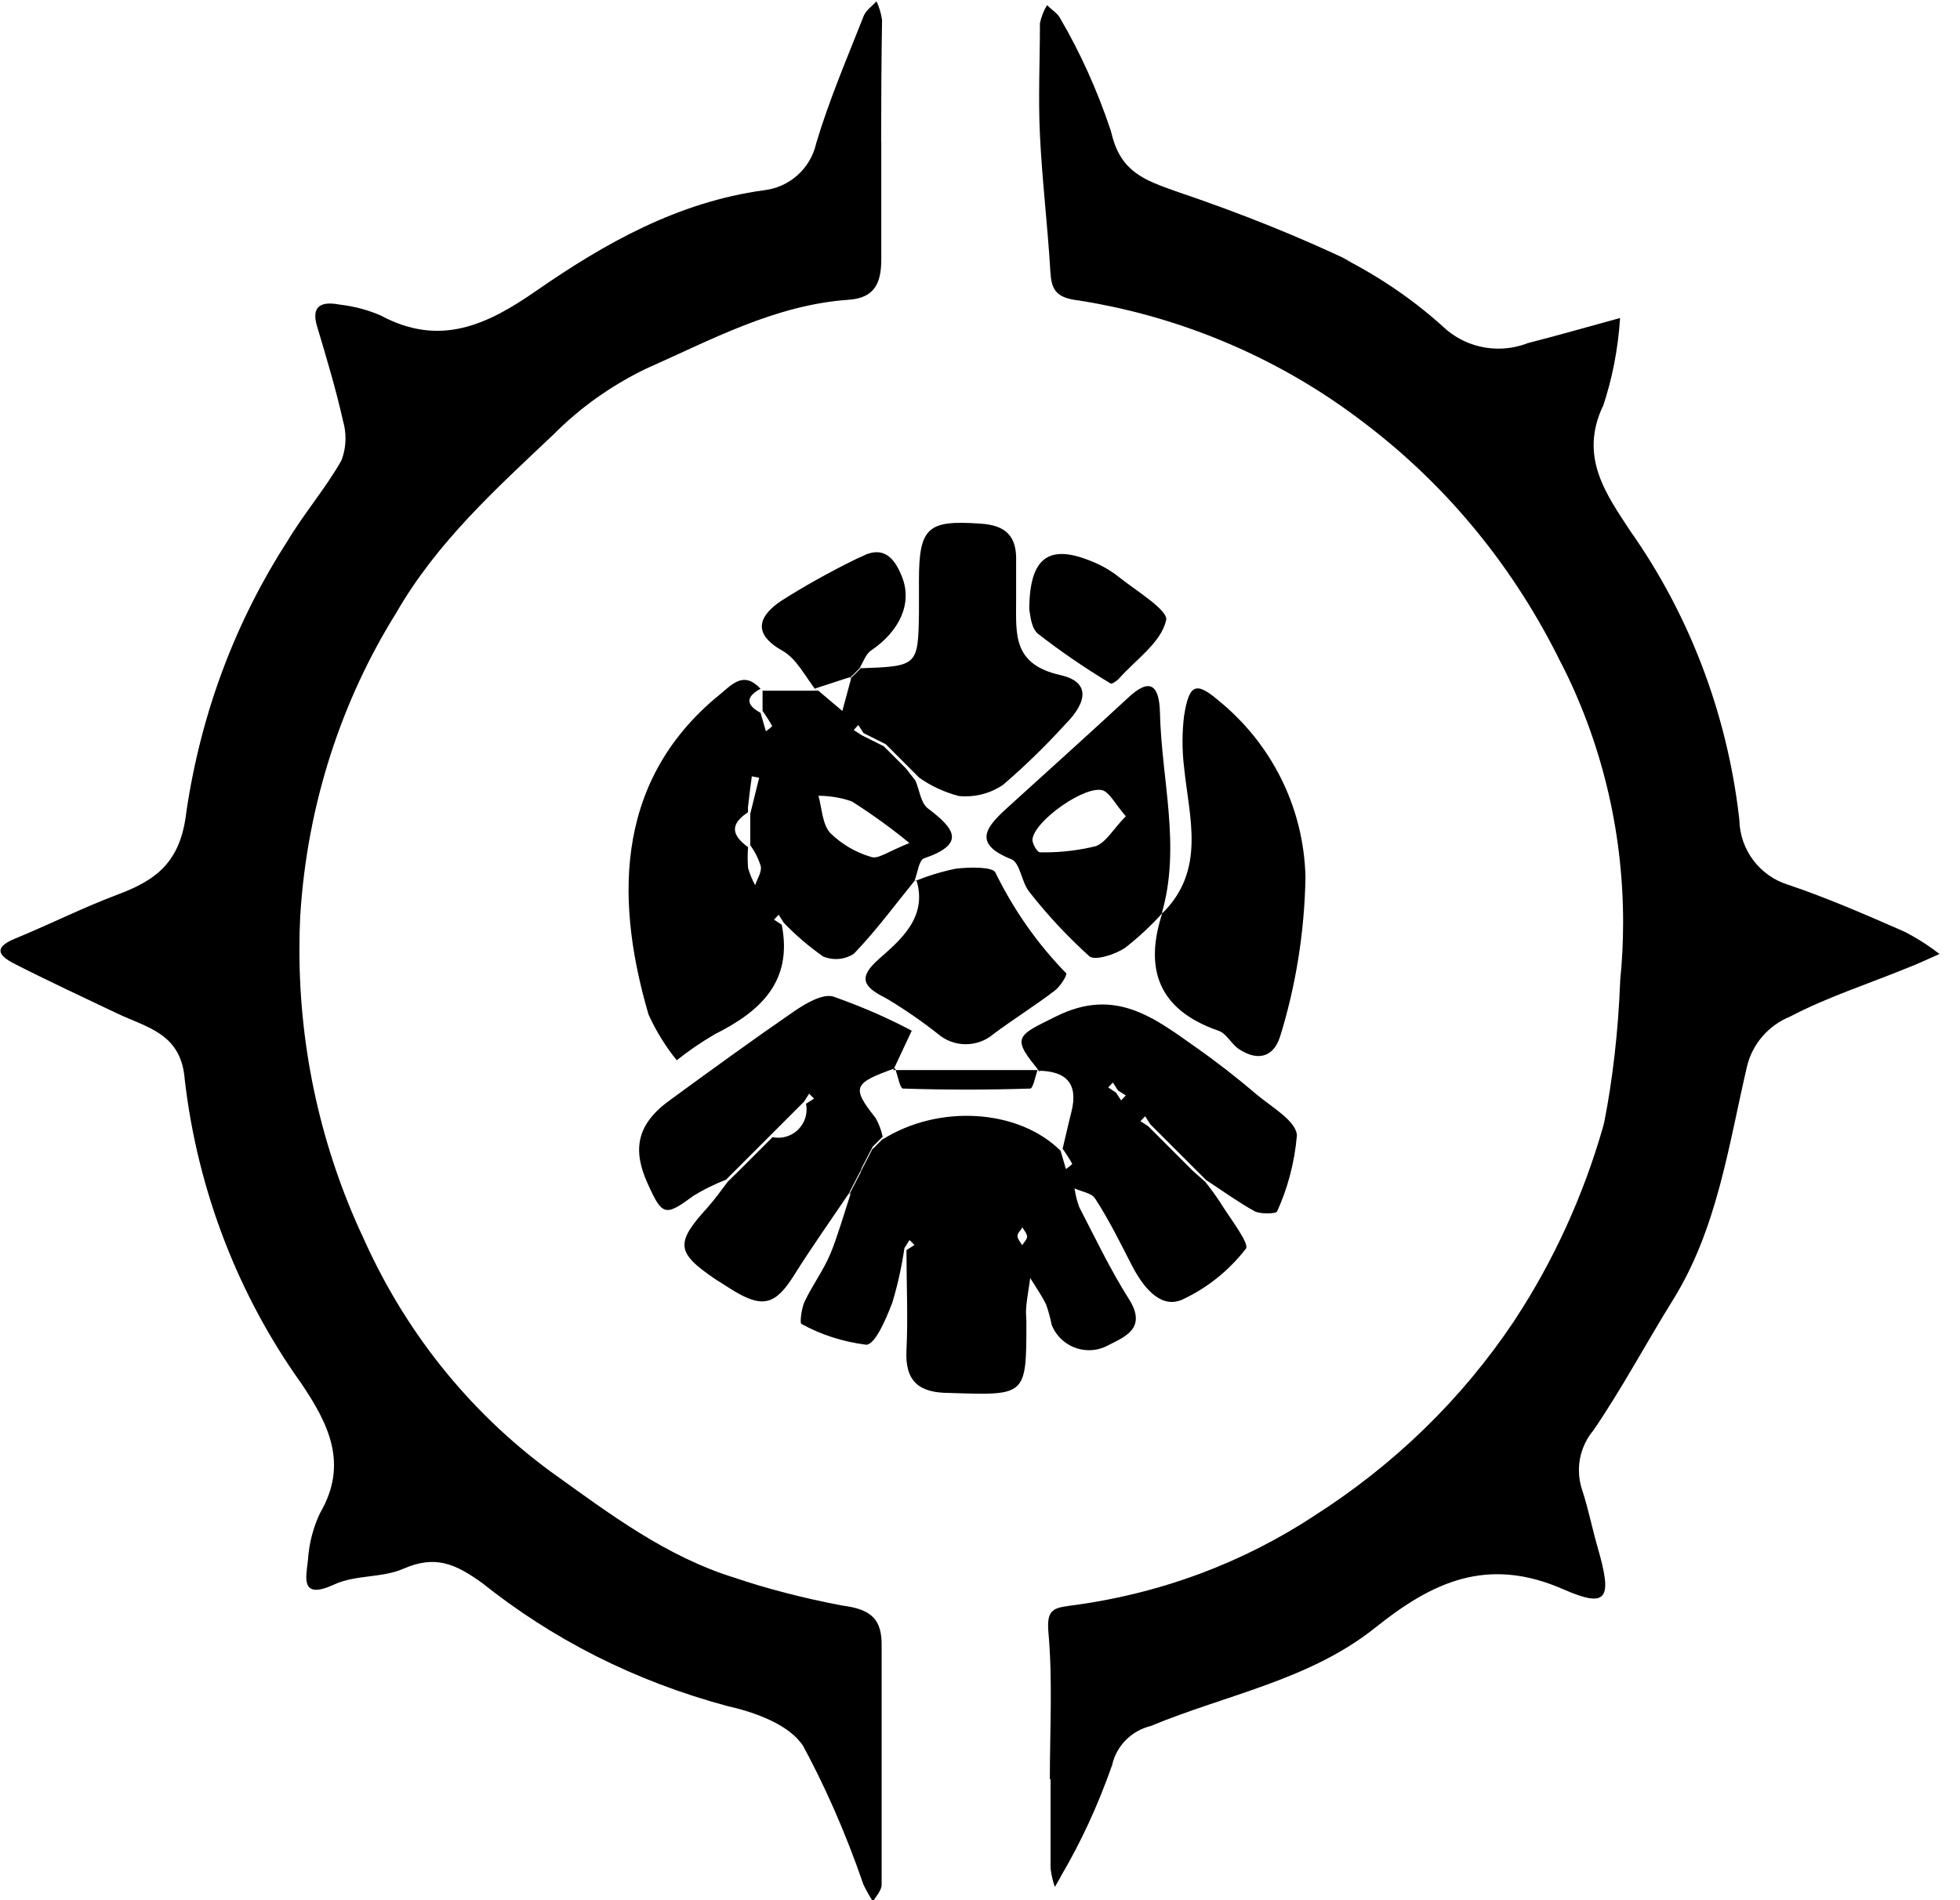 <!-- Generated by IcoMoon.io -->
<svg version="1.1" xmlns="http://www.w3.org/2000/svg" width="33" height="32" viewBox="0 0 33 32">
<title>bladeborn-thundrik</title>
<path d="M14.838 2.387c0 0.657 0 1.313 0 1.97 0 0.375-0.086 0.66-0.548 0.691-1.242 0.086-2.323 0.679-3.426 1.167-0.597 0.292-1.108 0.662-1.546 1.103v0c-0.968 0.916-1.963 1.813-2.646 3.002-0.913 1.461-1.499 3.213-1.616 5.091l-0.002 0.032c-0.008 0.163-0.013 0.354-0.013 0.546 0 1.726 0.381 3.363 1.063 4.831l-0.030-0.071c0.716 1.649 1.816 3.016 3.193 4.030l0.027 0.019c0.972 0.698 1.925 1.419 3.085 1.775 0.509 0.174 1.139 0.339 1.785 0.462l0.091 0.014c0.428 0.068 0.593 0.24 0.589 0.66 0 1.343 0 2.687 0 4.030 0 0.098-0.094 0.191-0.146 0.285-0.051-0.079-0.104-0.173-0.153-0.271l-0.008-0.018c-0.315-0.912-0.66-1.684-1.062-2.42l0.041 0.082c-0.221-0.349-0.803-0.563-1.261-0.664-1.585-0.425-2.966-1.137-4.15-2.085l0.022 0.017c-0.462-0.334-0.799-0.48-1.332-0.248-0.356 0.158-0.807 0.101-1.16 0.263-0.582 0.27-0.484-0.109-0.45-0.409 0.019-0.292 0.093-0.563 0.212-0.808l-0.006 0.013c0.48-0.826 0.139-1.501-0.319-2.18-1.039-1.453-1.742-3.213-1.962-5.12l-0.005-0.051c-0.079-0.721-0.63-0.822-1.126-1.055-0.574-0.274-1.148-0.54-1.715-0.829-0.225-0.113-0.439-0.263 0-0.439 0.567-0.233 1.126-0.514 1.692-0.728 0.672-0.248 1.085-0.548 1.182-1.404 0.253-1.707 0.847-3.236 1.712-4.575l-0.027 0.045c0.281-0.477 0.649-0.901 0.923-1.381 0.045-0.112 0.071-0.242 0.071-0.378 0-0.103-0.015-0.203-0.043-0.297l0.002 0.007c-0.12-0.537-0.278-1.062-0.435-1.587-0.116-0.375 0.094-0.428 0.375-0.375 0.26 0.030 0.497 0.096 0.717 0.194l-0.015-0.006c0.983 0.525 1.775 0.161 2.601-0.413 1.163-0.807 2.391-1.501 3.843-1.7 0.433-0.050 0.78-0.365 0.877-0.777l0.001-0.007c0.218-0.732 0.522-1.441 0.803-2.154 0.038-0.094 0.139-0.161 0.214-0.244 0.044 0.091 0.077 0.198 0.093 0.309l0.001 0.006c-0.011 0.664-0.015 1.351-0.015 2.049z"></path>
<path d="M17.676 29.959c0-0.822 0.049-1.644-0.023-2.458-0.034-0.375 0.064-0.42 0.345-0.458 1.546-0.198 2.937-0.731 4.142-1.524l-0.037 0.023c1.371-0.87 2.509-1.981 3.382-3.284l0.026-0.041c0.63-0.957 1.143-2.063 1.48-3.244l0.021-0.085c0.138-0.697 0.234-1.517 0.266-2.353l0.001-0.030c0.031-0.291 0.049-0.629 0.049-0.971 0-1.581-0.38-3.073-1.054-4.39l0.025 0.055c-0.796-1.634-1.918-2.997-3.291-4.048l-0.027-0.020c-1.36-1.050-3.014-1.786-4.818-2.071l-0.061-0.008c-0.33-0.053-0.398-0.184-0.417-0.473-0.045-0.773-0.139-1.539-0.176-2.308-0.030-0.627 0-1.25 0-1.876 0.023-0.116 0.065-0.219 0.122-0.312l-0.002 0.004c0.079 0.079 0.188 0.143 0.229 0.236 0.323 0.551 0.614 1.19 0.838 1.859l0.021 0.073c0.154 0.645 0.567 0.781 1.066 0.961 1.153 0.39 2.085 0.771 2.99 1.199l-0.172-0.073c0.663 0.338 1.235 0.737 1.743 1.202l-0.006-0.005c0.237 0.206 0.549 0.332 0.891 0.332 0.176 0 0.345-0.034 0.5-0.095l-0.009 0.003c0.522-0.135 1.040-0.281 1.557-0.424-0.035 0.538-0.136 1.041-0.297 1.516l0.012-0.041c-0.413 0.867 0.056 1.501 0.465 2.124 0.962 1.368 1.615 3.019 1.823 4.807l0.005 0.049c0.012 0.51 0.348 0.938 0.81 1.086l0.008 0.002c0.668 0.225 1.317 0.51 1.963 0.792 0.225 0.117 0.418 0.242 0.598 0.382l-0.009-0.007c-0.195 0.086-0.375 0.173-0.582 0.251-0.645 0.263-1.317 0.48-1.933 0.803-0.364 0.149-0.635 0.459-0.726 0.84l-0.002 0.008c-0.311 1.336-0.499 2.728-1.25 3.933-0.45 0.724-0.852 1.482-1.332 2.184-0.153 0.181-0.246 0.418-0.246 0.675 0 0.119 0.020 0.234 0.057 0.341l-0.002-0.007c0.105 0.319 0.169 0.653 0.263 0.976 0.244 0.848 0.169 1.024-0.574 0.698-1.287-0.567-2.214-0.124-3.175 0.645-1.103 0.882-2.507 1.126-3.779 1.655-0.324 0.079-0.574 0.331-0.648 0.651l-0.001 0.006c-0.248 0.704-0.53 1.306-0.864 1.874l0.027-0.050c-0.038 0.079-0.086 0.154-0.128 0.229-0.032-0.090-0.057-0.195-0.071-0.304l-0.001-0.007c0-0.499 0-0.998 0-1.501z"></path>
<path d="M20.291 19.901c0.088 0.109 0.177 0.231 0.26 0.358l0.010 0.017c0.158 0.251 0.477 0.664 0.417 0.751-0.288 0.372-0.657 0.668-1.082 0.863l-0.018 0.007c-0.357 0.135-0.642-0.24-0.822-0.589s-0.375-0.751-0.619-1.126c-0.056-0.090-0.225-0.113-0.345-0.169 0.017 0.121 0.046 0.23 0.086 0.333l-0.003-0.010c0.27 0.522 0.522 1.051 0.833 1.542s-0.071 0.634-0.349 0.777c-0.094 0.052-0.205 0.083-0.324 0.083-0.281 0-0.522-0.172-0.624-0.416l-0.002-0.004c-0.029-0.139-0.062-0.257-0.104-0.372l0.006 0.019c-0.075-0.154-0.176-0.296-0.266-0.443-0.019 0.154-0.049 0.308-0.064 0.458s0 0.188 0 0.281c0 1.257 0 1.238-1.295 1.197-0.514 0-0.751-0.195-0.724-0.721s0-1.126 0-1.685l0.135-0.086-0.083-0.083-0.086 0.135c-0.054 0.359-0.127 0.675-0.223 0.98l0.012-0.046c-0.098 0.263-0.285 0.694-0.432 0.694-0.406-0.051-0.774-0.174-1.104-0.357l0.016 0.008c-0.038 0 0-0.274 0.049-0.375 0.131-0.278 0.319-0.529 0.435-0.807s0.233-0.683 0.345-1.024l-0.034 0.038 0.214-0.413-0.026 0.038 0.214-0.413-0.030 0.038 0.221-0.221-0.030 0.034c0.946-0.6 2.293-0.518 3.002 0.188l0.090 0.308c0.038-0.030 0.109-0.079 0.105-0.090-0.055-0.098-0.109-0.18-0.166-0.259l0.005 0.007c0.049-0.203 0.094-0.409 0.146-0.612 0.124-0.48-0.079-0.698-0.555-0.702l0.038 0.030c-0.503-0.597-0.413-0.612 0.263-0.946 0.994-0.495 1.651 0.026 2.357 0.525 0.353 0.248 0.694 0.514 1.024 0.796 0.251 0.21 0.657 0.439 0.672 0.683-0.041 0.472-0.16 0.906-0.344 1.304l0.010-0.024c0 0.038-0.263 0.053-0.375 0-0.285-0.158-0.548-0.349-0.822-0.529l-0.938-0.938-0.086-0.135-0.079 0.083 0.131 0.086 0.751 0.751zM18.79 18.4l0.086 0.131 0.079-0.083-0.131-0.083-0.086-0.135-0.079 0.083zM17.214 20.67c-0.030 0.049-0.083 0.098-0.083 0.146s0.049 0.101 0.079 0.154c0.030-0.049 0.083-0.098 0.083-0.146s-0.049-0.101-0.079-0.154z"></path>
<path d="M15.413 13.146c0.068 0.158 0.090 0.375 0.206 0.465 0.447 0.338 0.657 0.597-0.060 0.844-0.090 0.030-0.109 0.251-0.161 0.375l0.030-0.034c-0.345 0.424-0.672 0.871-1.051 1.265-0.085 0.056-0.19 0.090-0.303 0.090-0.079 0-0.154-0.017-0.222-0.046l0.004 0.001c-0.246-0.174-0.462-0.36-0.659-0.565l-0.001-0.002-0.086-0.135-0.079 0.083 0.131 0.086c0.191 0.968-0.375 1.467-1.126 1.843-0.245 0.144-0.454 0.289-0.653 0.448l0.011-0.009c-0.183-0.225-0.342-0.48-0.468-0.755l-0.009-0.022c-0.507-1.738-0.661-3.865 1.197-5.378 0.221-0.184 0.409-0.402 0.691-0.101q-0.375 0.203 0 0.405l0.090 0.311c0.038-0.030 0.109-0.079 0.105-0.090-0.055-0.098-0.109-0.18-0.166-0.259l0.005 0.007v-0.341h0.938l-0.038-0.034 0.443 0.375 0.154-0.57-0.030 0.038 0.221-0.221-0.038 0.034c0.957-0.034 0.968-0.041 0.983-0.916 0-0.188 0-0.375 0-0.563 0-0.904 0.154-1.017 1.032-0.957 0.439 0.026 0.619 0.218 0.604 0.642 0 0.218 0 0.435 0 0.653 0 0.57-0.060 1.077 0.751 1.257 0.488 0.113 0.465 0.439 0.068 0.837-0.327 0.358-0.666 0.688-1.024 0.997l-0.015 0.013c-0.177 0.121-0.396 0.194-0.632 0.194-0.042 0-0.083-0.002-0.124-0.007h0.005c-0.252-0.068-0.472-0.173-0.667-0.312l0.006 0.004-0.563-0.563-0.375-0.188-0.086-0.135-0.079 0.083 0.131 0.086 0.375 0.188 0.375 0.375zM12.632 14.238v-0.533l0.15-0.608-0.124-0.023c-0.023 0.173-0.045 0.341-0.064 0.514-0.001 0.013-0.001 0.029-0.001 0.045s0.001 0.032 0.002 0.047v-0.002c-0.296 0.195-0.293 0.375 0 0.589-0.004 0.053-0.007 0.114-0.007 0.176s0.003 0.124 0.008 0.184l-0.001-0.008c0.033 0.111 0.074 0.207 0.124 0.296l-0.004-0.008c0.034-0.109 0.113-0.221 0.094-0.319-0.042-0.135-0.102-0.252-0.179-0.356l0.002 0.003zM15.311 14.197c-0.285-0.235-0.602-0.466-0.933-0.678l-0.039-0.024c-0.167-0.059-0.359-0.093-0.559-0.094v0c0.060 0.214 0.064 0.48 0.199 0.627 0.189 0.185 0.422 0.325 0.683 0.402l0.012 0.003c0.109 0.038 0.281-0.094 0.638-0.236z"></path>
<path d="M14.324 20.051c-0.319 0.473-0.649 0.938-0.953 1.422s-0.514 0.57-1.021 0.263l-0.308-0.195c-0.661-0.45-0.675-0.608-0.124-1.212 0.12-0.135 0.225-0.285 0.338-0.432l0.188-0.184 0.563-0.563c0.029 0.006 0.062 0.010 0.096 0.010 0.263 0 0.477-0.213 0.477-0.477 0-0.034-0.004-0.067-0.010-0.099l0.001 0.003 0.135-0.086-0.083-0.083-0.086 0.135-1.313 1.313c-0.213 0.084-0.395 0.176-0.566 0.282l0.015-0.008c-0.477 0.349-0.522 0.341-0.773-0.218s-0.184-0.987 0.375-1.392c0.694-0.507 1.389-1.013 2.098-1.501 0.191-0.131 0.473-0.296 0.653-0.248 0.521 0.184 0.958 0.379 1.377 0.604l-0.053-0.026-0.308 0.657 0.038-0.030c-0.713 0.255-0.751 0.319-0.338 0.841 0.053 0.092 0.094 0.199 0.119 0.312l0.001 0.007 0.030-0.034-0.221 0.221 0.030-0.038-0.214 0.413 0.026-0.038-0.214 0.413z"></path>
<path d="M19.56 15.39c0.751-0.732 0.462-1.617 0.375-2.477-0.016-0.128-0.025-0.276-0.025-0.426s0.009-0.298 0.027-0.443l-0.002 0.017c0.086-0.544 0.199-0.589 0.582-0.263 0.873 0.71 1.434 1.775 1.463 2.971v0.005c-0.017 0.943-0.167 1.844-0.431 2.695l0.018-0.068c-0.090 0.375-0.357 0.495-0.702 0.27-0.131-0.083-0.21-0.263-0.345-0.311-1.013-0.349-1.268-1.040-0.942-2.008z"></path>
<path d="M19.59 15.356c-0.198 0.221-0.41 0.42-0.639 0.6l-0.011 0.008c-0.165 0.109-0.503 0.221-0.6 0.139-0.366-0.331-0.697-0.685-0.996-1.066l-0.014-0.018c-0.131-0.161-0.154-0.488-0.3-0.548-0.672-0.266-0.417-0.552-0.071-0.867 0.675-0.615 1.355-1.223 2.023-1.843 0.394-0.375 0.537-0.206 0.548 0.244 0.026 1.126 0.357 2.252 0.030 3.377zM18.955 13.746c-0.176-0.203-0.259-0.375-0.375-0.432-0.289-0.113-1.182 0.518-1.197 0.829 0 0.071 0.083 0.21 0.124 0.21 0.024 0.001 0.052 0.001 0.081 0.001 0.307 0 0.605-0.039 0.89-0.111l-0.025 0.005c0.173-0.064 0.3-0.3 0.503-0.503z"></path>
<path d="M15.398 14.842c0.198-0.084 0.433-0.158 0.676-0.209l0.026-0.005c0.221-0.026 0.619-0.034 0.66 0.068 0.32 0.651 0.718 1.209 1.191 1.694l-0.001-0.001c0.026 0.026-0.101 0.229-0.195 0.296-0.334 0.255-0.691 0.477-1.028 0.728-0.125 0.107-0.288 0.172-0.467 0.172s-0.342-0.065-0.468-0.173l0.001 0.001c-0.258-0.205-0.547-0.405-0.849-0.587l-0.037-0.021c-0.375-0.188-0.462-0.341-0.116-0.649s0.837-0.698 0.638-1.336z"></path>
<path d="M13.758 11.649c-0.191-0.236-0.338-0.552-0.585-0.691-0.533-0.3-0.375-0.597-0.030-0.833 0.373-0.239 0.818-0.489 1.277-0.714l0.082-0.036c0.394-0.21 0.574 0.056 0.687 0.345 0.176 0.447-0.049 0.912-0.518 1.231-0.094 0.060-0.135 0.195-0.199 0.3l0.038-0.034-0.221 0.221 0.030-0.038-0.597 0.195z"></path>
<path d="M17.33 10.268c0-0.874 0.326-1.096 0.994-0.837 0.185 0.068 0.345 0.157 0.489 0.266l-0.005-0.003c0.308 0.248 0.867 0.582 0.826 0.751-0.086 0.375-0.503 0.657-0.788 0.976-0.038 0.045-0.124 0.101-0.146 0.090-0.466-0.281-0.861-0.555-1.239-0.85l0.027 0.021c-0.135-0.094-0.143-0.36-0.158-0.413z"></path>
<path d="M15.034 18.021h2.481l-0.038-0.030c-0.041 0.12-0.083 0.341-0.131 0.341-0.713 0.023-1.43 0.023-2.143 0-0.049 0-0.090-0.221-0.131-0.341z"></path>
</svg>

